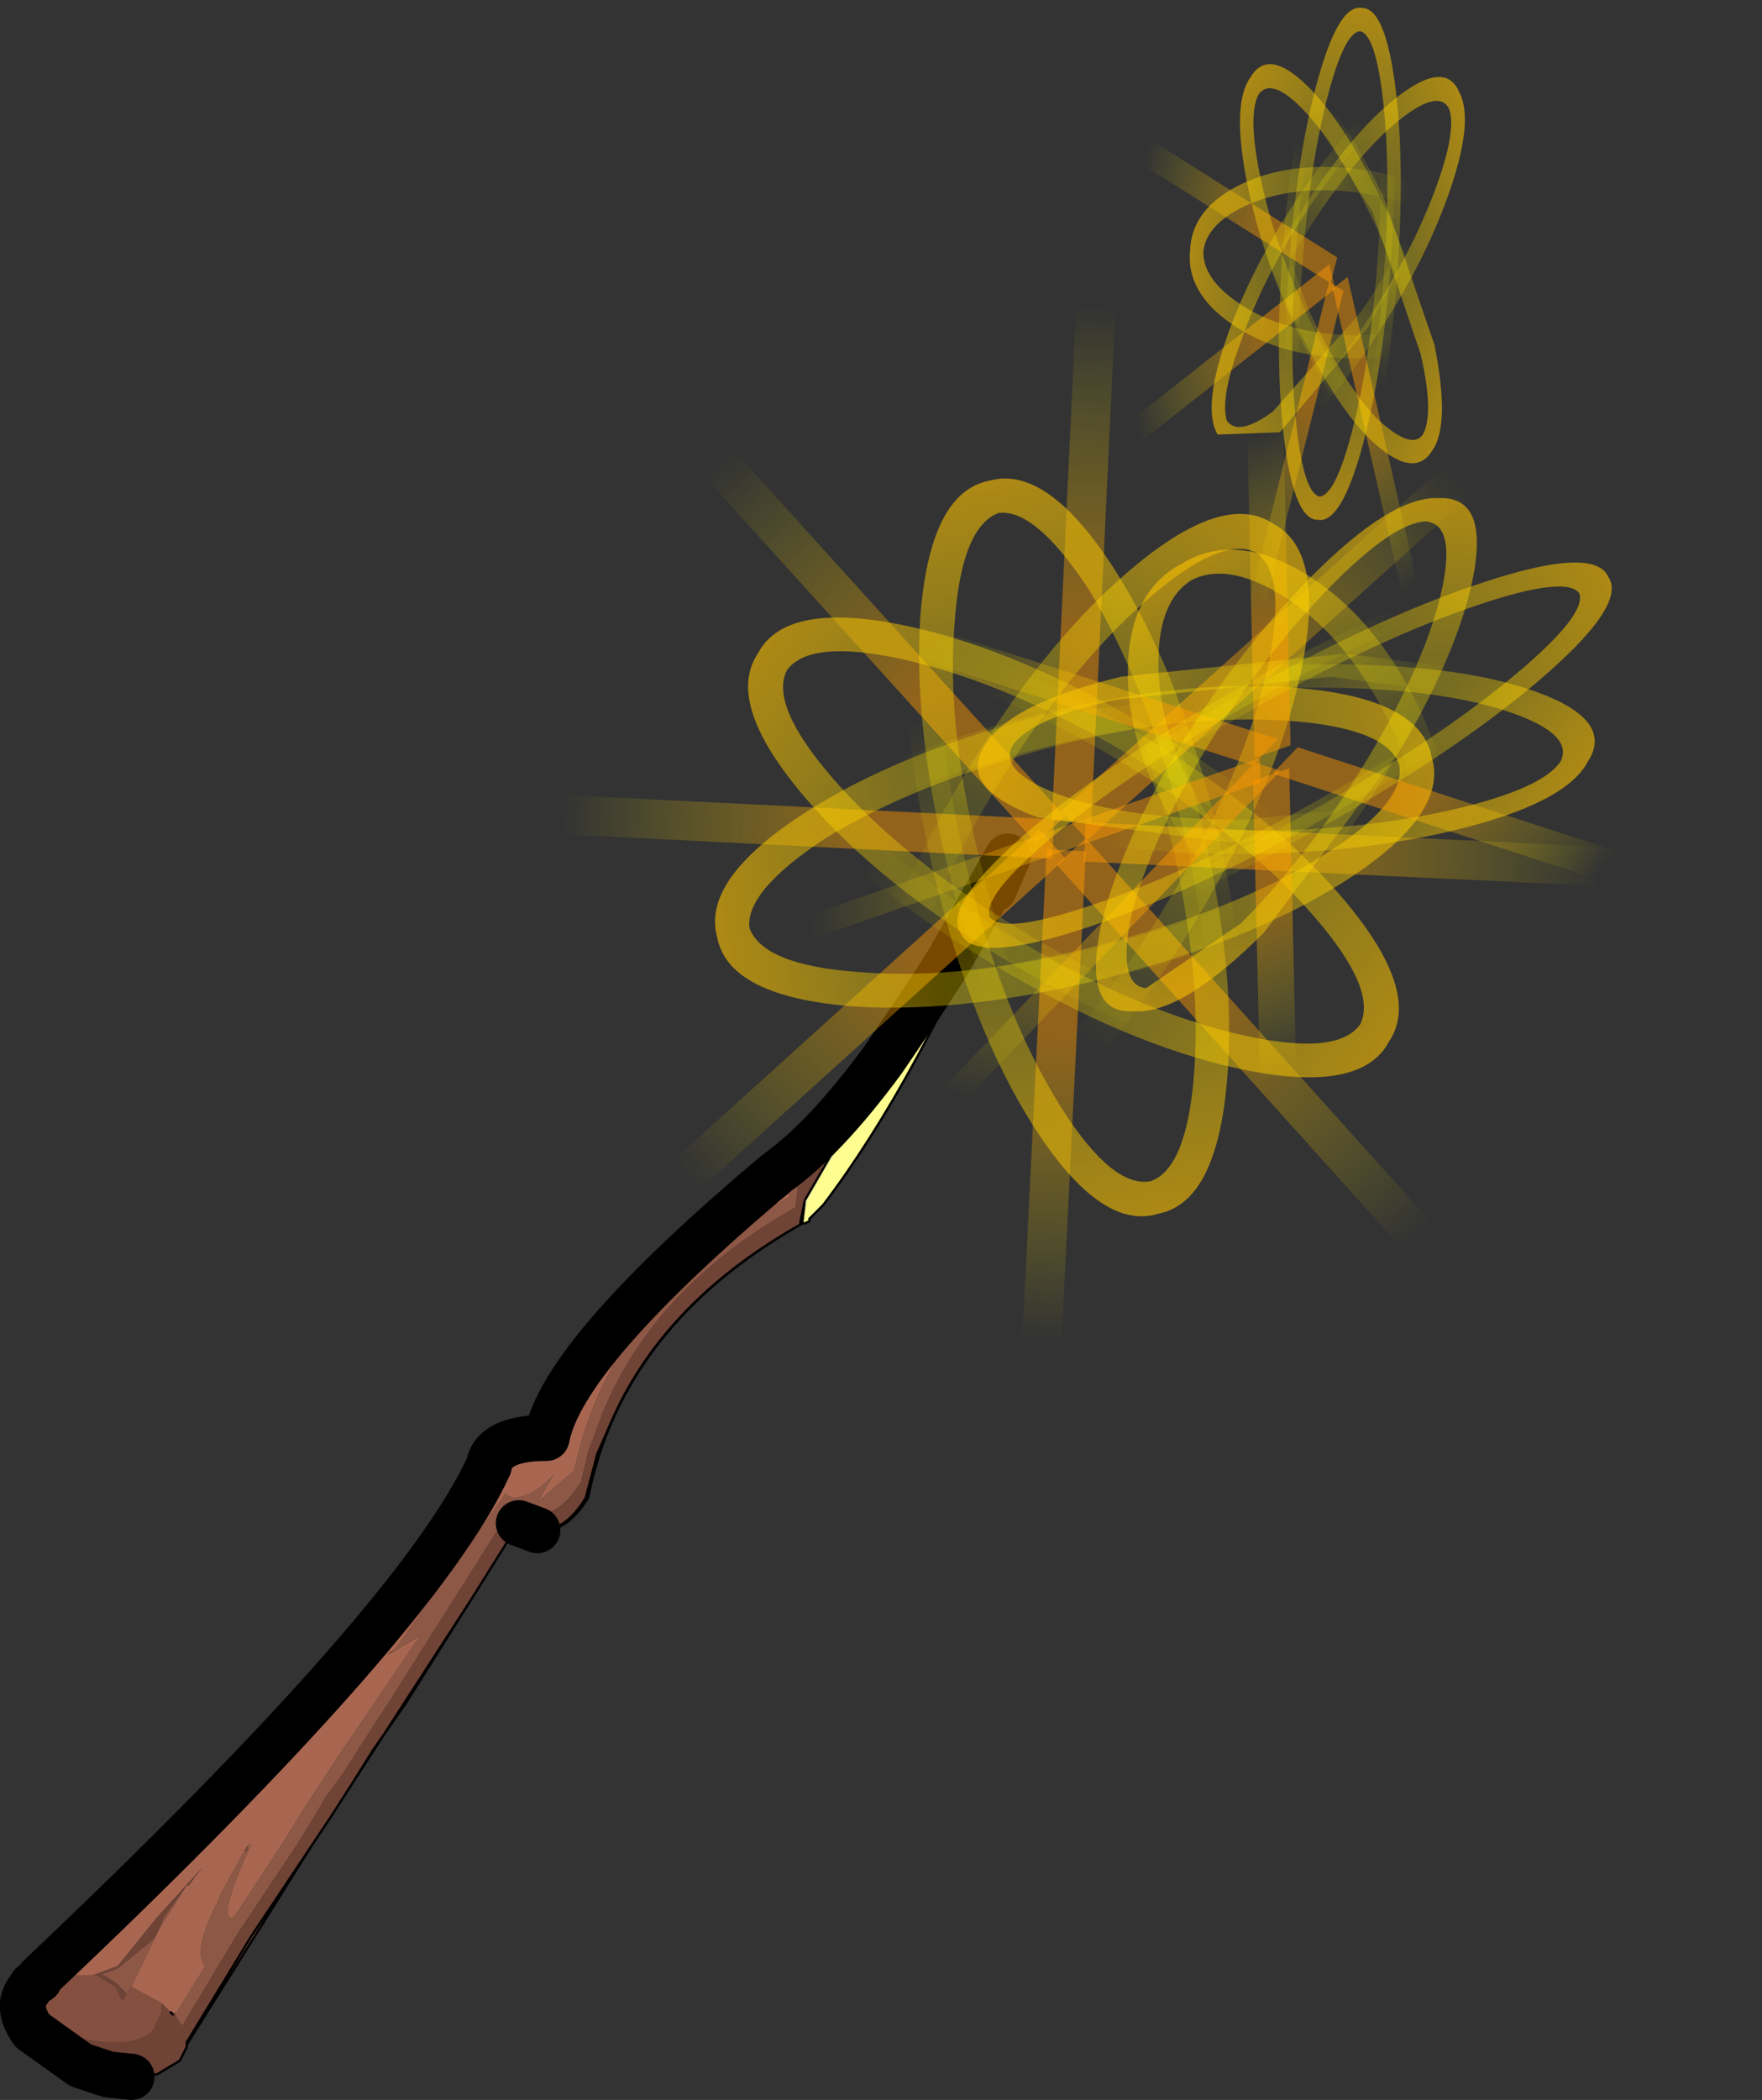 <?xml version="1.0" encoding="UTF-8"?>
<svg version="1.1" viewBox="0 0 38.203 45.522" xmlns="http://www.w3.org/2000/svg" xmlns:cc="http://creativecommons.org/ns#" xmlns:dc="http://purl.org/dc/elements/1.1/" xmlns:rdf="http://www.w3.org/1999/02/22-rdf-syntax-ns#" xmlns:xlink="http://www.w3.org/1999/xlink">
<rect x="0" y="0" width="38.203" height="45.522" fill="#333333" stroke="none"/>
<g transform="translate(-255.6 -177.48)">
<use transform="translate(255.6,195.55)" width="22.35" height="27.45" xlink:href="#f"/>
<use transform="matrix(.099 .11 -.11 .099 289.5 185.25)" width="5.75" height="99.05" xlink:href="#a"/>
<use transform="matrix(-.099 -.11 .105 -.095 268.3 205.5)" width="5.75" height="99.05" xlink:href="#a"/>
<use transform="matrix(-.11 .099 -.099 -.11 288.95 206.55)" width="5.75" height="99.05" xlink:href="#a"/>
<use transform="matrix(.11 -.099 .095 .105 268.65 185.35)" width="5.75" height="99.05" xlink:href="#a"/>
<use transform="matrix(.148 .007 -.007 .148 279.1 180.6)" width="5.75" height="99.05" xlink:href="#a"/>
<use transform="matrix(-.148 -.007 .007 -.141 278.45 209.9)" width="5.75" height="99.05" xlink:href="#a"/>
<use transform="matrix(-.007 .148 -.148 -.007 293.8 196)" width="5.75" height="99.05" xlink:href="#a"/>
<use transform="matrix(.007 -.148 .141 .007 264.45 195.4)" width="5.75" height="99.05" xlink:href="#a"/>
<use transform="translate(271.1,187.85)" width="15.9" height="15.9" xlink:href="#e"/>
<use transform="matrix(-.062 .104 -.104 -.062 285.75 190.35)" width="134.8" height="48.9" xlink:href="#b"/>
<use transform="matrix(.104 .062 -.062 .104 273.55 189.1)" width="134.8" height="48.9" xlink:href="#b"/>
<use transform="matrix(-.104 -.062 .062 -.104 284.2 202.6)" width="134.8" height="48.9" xlink:href="#b"/>
<use transform="matrix(-.029 -.117 .117 -.029 277.85 204.5)" width="134.8" height="48.9" xlink:href="#b"/>
<use transform="matrix(-.117 .029 -.029 -.117 287.35 196.75)" width="134.8" height="48.9" xlink:href="#b"/>
<use transform="matrix(.136 -.048 .002 .092 282.6 184.8)" width="5.75" height="99.05" xlink:href="#a"/>
<use transform="matrix(-.136 .048 -.002 -.087 283.75 202.75)" width="5.75" height="99.05" xlink:href="#a"/>
<use transform="matrix(-.002 -.092 .129 -.045 270.15 198.9)" width="5.75" height="99.05" xlink:href="#a"/>
<use transform="matrix(.095 -.099 .097 .031 273.15 191)" width="5.75" height="99.05" xlink:href="#a"/>
<use transform="matrix(-.095 .099 -.092 -.03 292.85 196.65)" width="5.75" height="99.05" xlink:href="#a"/>
<use transform="matrix(-.097 -.031 .09 -.094 274.45 203.5)" width="5.75" height="99.05" xlink:href="#a"/>
<use transform="translate(276.8,188.05)" width="13.55" height="11.35" xlink:href="#d"/>
<use transform="matrix(.034 .06 -.105 .059 283.8 188.25)" width="134.8" height="48.9" xlink:href="#b"/>
<use transform="matrix(.105 -.059 .034 .06 275.6 196.25)" width="134.8" height="48.9" xlink:href="#b"/>
<use transform="matrix(-.105 .059 -.034 -.06 291.3 191.45)" width="134.8" height="48.9" xlink:href="#b"/>
<use transform="matrix(-.098 -9e-4 .05 -.084 288.8 196.05)" width="134.8" height="48.9" xlink:href="#b"/>
<use transform="matrix(-.05 .084 -.098 -9e-4 289.2 188.3)" width="134.8" height="48.9" xlink:href="#b"/>
<use transform="matrix(.025 -.097 .054 .034 279.1 180.25)" width="5.75" height="99.05" xlink:href="#a"/>
<use transform="matrix(-.054 -.034 .023 -.092 282.45 192.9)" width="5.75" height="99.05" xlink:href="#a"/>
<use transform="matrix(-.021 -.093 .056 -.044 279 188.1)" width="5.75" height="99.05" xlink:href="#a"/>
<use transform="matrix(-.056 .044 -.02 -.088 286.8 192.2)" width="5.75" height="99.05" xlink:href="#a"/>
<use transform="translate(281.85,178.7)" width="5.4" height="8.8" xlink:href="#c"/>
<use transform="matrix(.048 .004 -.006 .084 281.55 180.85)" width="134.8" height="48.9" xlink:href="#b"/>
<use transform="matrix(.006 -.084 .048 .004 283 188.65)" width="134.8" height="48.9" xlink:href="#b"/>
<use transform="matrix(-.006 .084 -.048 -.004 286.3 177.75)" width="134.8" height="48.9" xlink:href="#b"/>
<use transform="matrix(-.038 .057 -.029 -.062 287.95 181)" width="134.8" height="48.9" xlink:href="#b"/>
<use transform="matrix(.029 .062 -.038 .057 283.65 177.75)" width="134.8" height="48.9" xlink:href="#b"/>
</g>
<defs>
<g id="f" transform="translate(-255.6,-195.55)">
<path d="m277.45 196.25-0.4 0.75-0.8 1.35-0.55 0.85-0.1 0.2-2.2 3.55-0.3 0.55-0.1 0.45 0.05-0.45 1.8-3.05 0.85-1.25 0.55-0.85 0.9-1.6 0.4-0.7-0.1 0.2" fill="#ffc" fill-rule="evenodd"/>
<path d="m273 203.95 0.1-0.45 0.3-0.55 2.2-3.55 0.1-0.2 0.55-0.85 0.8-1.35 0.4-0.75q-1.95 4.65-4 7.35l-0.3 0.3v0.05l-0.1 0.05h-0.05v-0.05" fill="#fefd8f" fill-rule="evenodd"/>
<path d="m267.45 208.65h0.1q0.35-1.85 5-5.75l0.45-0.35-0.2 0.35q-0.25 0.65 0.05 0.45-4 2.2-4.8 6l-0.8 0.7 0.35-0.6q-0.4 0.45-0.85 0.5l-0.15-0.05-0.05-0.05-0.05 0.1-2.35 3.3-0.2 0.1 0.1-0.05-0.05 0.05 0.1-0.05 0.6-0.35-1.8 2.65-0.75 1.15-0.4 0.65-1.05 1.6-0.05 0.05q-0.35 0.05 0.4-1.6l-0.1 0.15 0.05-0.15-0.1 0.15-0.55 1v0.05q-0.6 1.15-0.3 1.45l-0.65 1.05v-0.05l-0.05 0.05-0.25-0.25-0.65-0.35 0.5-1.05 0.1-0.2 0.6-0.95h0.05l0.1-0.15 0.2-0.25-1 1.1-0.85 1.05-0.55 0.2h-0.5l-0.5 0.1q-0.15 0-0.2 0.1l0.15-0.15 0.85-0.8 1.05-1 1.5-1.5 0.55-0.6q4.7-4.8 5.8-7.2 0.1-0.55 1.15-0.6" fill="#a86651" fill-rule="evenodd"/>
<path d="m274.85 200.45-1.8 3.05-0.05 0.45v0.05h-0.05l0.1-0.5 1.65-2.85 0.15-0.2m-1.85 2.1 0.65-0.6-0.75 1.2-0.05 0.5q-3.1 1.75-4.2 4.5l-0.3 0.8-0.15 0.65q-0.65 1.05-1.5 0.55l-2.65 4.2-0.65 1-0.35 0.55-0.4 0.55-0.2 0.35-0.4 0.65-1.3 1.95-1.2 2-0.1-0.15-0.05-0.1 0.65-1.05q-0.3-0.3 0.3-1.45v-0.05l0.55-1h0.05l0.1-0.15q-0.75 1.65-0.4 1.6l0.05-0.05 1.05-1.6 0.4-0.65 0.75-1.15 1.8-2.65-0.6 0.35 0.05-0.05 2.35-3.3 0.05-0.1 0.05 0.05 0.15 0.05q0.45-0.05 0.85-0.5l-0.35 0.6 0.8-0.7q0.8-3.8 4.8-6-0.3 0.2-0.05-0.45l0.2-0.35m-5.75 8.1q0.6 0.05 1.05-0.7l0.25-0.95 0.35-0.8q1.15-2.55 4.1-4.2-3.9 2.2-4.65 5.95-0.5 0.8-1.1 0.7m-0.4-0.2v0.05-0.05m-1 1.65-2.65 4.1-0.45 0.7-0.4 0.6-2.7 4.3v-0.05l1.4-2.3 1.7-2.55 0.45-0.7 0.5-0.8 0.7-1 1.45-2.3m-6.2 6.25-0.6 0.95 0.1-0.25 0.5-0.7m-0.7 1.15-0.5 1.05-0.1 0.15-0.25-0.25-0.25-0.15h-0.1l0.4-0.15 0.8-0.65m5.15-6.2-0.1 0.05 0.05-0.05h0.05" fill="#8e5846" fill-rule="evenodd"/>
<path d="m273.65 201.95 0.05-0.1 1.1-1.4-0.1 0.2-1.65 2.85-0.1 0.5h0.05q-2.95 1.65-4.1 4.2l-0.35 0.8-0.25 0.95q-0.45 0.75-1.05 0.7l-0.4-0.2v0.05l-1 1.6-1.45 2.3-0.7 1-0.5 0.8-0.45 0.7-1.7 2.55-1.4 2.3v0.1l-0.15 0.3-0.5 0.3h-0.3l-0.25 0.05-0.4-0.05-0.6-0.2-0.5-0.25-0.55-0.5-0.2-0.4 0.7 0.4 0.1 0.05 0.5 0.15 0.35 0.05h0.3q0.55 0 0.8-0.3v-0.05l0.15-0.3v-0.2l0.25 0.25 0.05-0.05v0.05l0.05 0.1 0.1 0.15 1.2-2 1.3-1.95 0.4-0.65 0.2-0.35 0.4-0.55 0.35-0.55 0.65-1 2.65-4.2q0.85 0.5 1.5-0.55l0.15-0.65 0.3-0.8q1.1-2.75 4.2-4.5l0.05-0.5 0.75-1.2m-9.5 11.3-0.05 0.05h-0.05l-0.1 0.05 0.2-0.1m-3.2 4.35h-0.05l0.1-0.15-0.05 0.15m-3.35 2.7 0.55-0.2 0.85-1.05 1-1.1-0.2 0.25-0.1 0.15h-0.05l-0.5 0.7-0.1 0.25-0.1 0.2-0.8 0.65-0.4 0.15h0.1l0.25 0.15 0.25 0.25-0.1 0.15-0.15-0.3-0.4-0.25h-0.1" fill="#6f4335" fill-rule="evenodd"/>
<path d="m259.6 221.95-0.05 0.15-0.05 0.05 0.1-0.2m-3.4-0.85 0.1-0.45 0.1-0.15q0.05-0.1 0.2-0.1l0.5-0.1h0.6l0.4 0.25 0.15 0.3 0.2-0.3 0.65 0.35v0.2l-0.15 0.3v0.05q-0.25 0.3-0.8 0.3h-0.3l-0.35-0.05-0.5-0.15-0.1-0.05-0.7-0.4" fill="#85503f" fill-rule="evenodd"/>
<path d="m277.45 196.25 0.1-0.2-0.4 0.7-0.9 1.6-0.55 0.85-0.85 1.25m-1.8 3.05-0.05 0.45v0.05h0.05l0.1-0.05v-0.05l0.3-0.3q2.05-2.7 4-7.35m-10 12.4h0.1q0.35-1.85 5-5.75l0.45-0.35 0.65-0.6m0.05-0.1 1.1-1.4-0.1 0.2 0.15-0.2m-7.6 10.2q0.6 0.05 1.05-0.7l0.25-0.95 0.35-0.8q1.15-2.55 4.1-4.2h-0.05l0.1-0.5 1.65-2.85m-18.3 19.85 0.15-0.15 0.85-0.8 1.05-1 1.5-1.5 0.55-0.6q4.7-4.8 5.8-7.2 0.1-0.55 1.15-0.6m-0.6 1.8v0.05l-1 1.6-2.65 4.1-0.45 0.7-0.4 0.6-2.7 4.3v0.05l-0.15 0.3-0.5 0.3h-0.3l-0.25 0.05-0.4-0.05-0.6-0.2-0.5-0.25-0.55-0.5-0.2-0.4 0.1-0.45 0.1-0.15m10.85-9.85-0.4-0.2v0.05m-7.55 10.6 0.05 0.05m13.65-17.15q-3.9 2.2-4.65 5.95-0.5 0.8-1.1 0.7m-7.6 11.15v-0.05l1.4-2.3 1.7-2.55 0.45-0.7 0.5-0.8 0.7-1 1.45-2.3" fill="none" stroke="#000" stroke-linecap="round" stroke-linejoin="round" stroke-width=".05"/>
<path d="m258.45 222.5-0.5-0.05-0.6-0.2-1.05-0.75q-0.35-0.5-0.1-0.85l0.1-0.15 0.15-0.1v-0.05q8.25-7.8 9.75-11.1 0.1-0.6 1.25-0.6 0.35-1.85 5-5.75 1.05-0.75 2.3-2.45l0.85-1.25 0.55-0.85 1.3-2.3-0.3 0.7m-10.3 13.75 0.4 0.15" fill="none" stroke="#000" stroke-linecap="round" stroke-linejoin="round"/>
</g>
<g id="a">
<path d="m5.75 0v99.05h-5.75v-99.05h5.75" fill="url(#n)" fill-rule="evenodd"/>
</g>
<linearGradient id="n" x1="-819.2" x2="819.2" gradientTransform="matrix(0 -.033 .004 0 2.85 50.75)" gradientUnits="userSpaceOnUse">
<stop stop-color="#f90" stop-opacity=".471" offset=".114"/>
<stop stop-color="#ff0" stop-opacity="0" offset="1"/>
</linearGradient>
<g id="e" transform="translate(-271.1,-187.85)">
<path d="m276.9 196.35q0.75 3.05 2 5 1.15 1.75 1.95 1.65 0.8-0.3 0.95-2.35 0.15-2.35-0.6-5.4-0.8-3.05-2-5-1.15-1.75-1.95-1.65-0.8 0.3-0.95 2.35-0.2 2.35 0.6 5.4m1.4 5.45q-1.3-2.1-2.1-5.3t-0.65-5.6q0.2-2.75 1.5-3 1.25-0.35 2.7 1.9 1.35 2.1 2.15 5.3t0.6 5.6q-0.2 2.75-1.45 3-1.3 0.35-2.75-1.9" fill="url(#m)" fill-rule="evenodd"/>
<path d="m279.6 197.95q3.05-0.75 5-2 1.75-1.15 1.65-1.95-0.3-0.8-2.35-0.95-2.35-0.15-5.4 0.6-3.05 0.8-5 2-1.75 1.15-1.65 1.95 0.3 0.8 2.35 0.95 2.35 0.2 5.4-0.6m5.45-1.4q-2.1 1.3-5.3 2.1t-5.6 0.65q-2.75-0.2-3-1.5-0.35-1.25 1.9-2.7 2.1-1.35 5.3-2.15l5.6-0.6q2.75 0.2 3 1.45 0.35 1.3-1.9 2.75" fill="url(#l)" fill-rule="evenodd"/>
</g>
<linearGradient id="m" x1="-819.2" x2="819.2" gradientTransform="matrix(-.002 -.011 .004 -7e-4 277.85 189.65)" gradientUnits="userSpaceOnUse">
<stop stop-color="#ff0" stop-opacity="0" offset="0"/>
<stop stop-color="#f90" offset="1"/>
</linearGradient>
<linearGradient id="l" x1="-819.2" x2="819.2" gradientTransform="matrix(-.011 .002 -7e-4 -.004 272.9 197)" gradientUnits="userSpaceOnUse">
<stop stop-color="#ff0" stop-opacity="0" offset="0"/>
<stop stop-color="#f90" offset="1"/>
</linearGradient>
<g id="b">
<path d="m112 12.1q-18.45-6.1-44.6-6.1t-44.6 6.1q-16.25 5.4-16.8 12.35 0.55 6.9 16.8 12.3 18.45 6.15 44.6 6.15t44.6-6.15q16.25-5.4 16.8-12.3-0.55-6.95-16.8-12.35m-44.6-12.1q27.25 0 46.5 6.4 21.5 7.2 20.9 18.05 0.6 10.85-20.9 18-19.25 6.45-46.5 6.45t-46.5-6.45q-21.5-7.15-20.9-18-0.6-10.85 20.9-18.05 19.25-6.4 46.5-6.4" fill="url(#k)" fill-rule="evenodd"/>
</g>
<linearGradient id="k" x1="-819.2" x2="819.2" gradientTransform="matrix(-.097 -.005 .002 -.03 15.55 21.45)" gradientUnits="userSpaceOnUse">
<stop stop-color="#ff0" stop-opacity="0" offset="0"/>
<stop stop-color="#f90" offset="1"/>
</linearGradient>
<g id="d" transform="translate(-276.8,-188.05)">
<path d="m282.6 195.25 4.7-0.5q1.9-0.45 2.3-0.95 0.3-0.65-1.05-1.1l-4.1-0.55-4.65 0.5q-1.85 0.4-2.25 1-0.3 0.55 1 1.05 1.5 0.55 4.05 0.55m4.65 0-4.95 0.5-4.2-0.55q-1.75-0.65-1.15-1.55 0.5-0.9 2.95-1.5l4.85-0.5 4.3 0.55q1.75 0.7 1.15 1.6-0.5 0.9-2.95 1.45" fill="url(#j)" fill-rule="evenodd"/>
<path d="m285.35 193.75q1.3-2.2 1.65-3.75 0.3-1.4-0.35-1.45-0.7 0.05-2.05 1.4-1.55 1.55-2.85 3.75t-1.65 3.75q-0.25 1.4 0.35 1.45l2.05-1.4q1.55-1.55 2.85-3.75m2.35-3.9q-0.4 1.65-1.75 3.9l-2.95 3.95q-1.8 1.8-2.85 1.7-1.05 0.05-0.7-1.75 0.35-1.65 1.7-3.95 1.35-2.25 3-3.9 1.75-1.8 2.8-1.75 1.05 0 0.75 1.8" fill="url(#i)" fill-rule="evenodd"/>
</g>
<linearGradient id="j" x1="-819.2" x2="819.2" gradientTransform="matrix(-.009 -5e-4 .002 -.003 278.65 193.4)" gradientUnits="userSpaceOnUse">
<stop stop-color="#ff0" stop-opacity="0" offset="0"/>
<stop stop-color="#f90" offset="1"/>
</linearGradient>
<linearGradient id="i" x1="-819.2" x2="819.2" gradientTransform="matrix(-.005 .008 -.003 -2e-4 280.65 198.1)" gradientUnits="userSpaceOnUse">
<stop stop-color="#ff0" stop-opacity="0" offset="0"/>
<stop stop-color="#f90" offset="1"/>
</linearGradient>
<g id="c" transform="translate(-281.85,-178.7)">
<path d="m285.1 184.25q1-1.45 1.5-2.9 0.5-1.25 0.3-1.7-0.2-0.4-1 0.2-0.9 0.65-1.9 2.1-1 1.5-1.5 2.95-0.45 1.2-0.3 1.7 0.25 0.35 1-0.2l1.9-2.15m1.8-2.65-1.65 3-1.9 2.25-1.35 0.05q-0.35-0.6 0.25-2.25 0.55-1.5 1.6-3.05 1.05-1.5 1.95-2.2l1.35-0.1q0.3 0.65-0.25 2.3" fill="url(#h)" fill-rule="evenodd"/>
<path d="m285.35 182.05-1.55-2.4q-0.7-0.7-0.95-0.35-0.25 0.45 0 1.75l1.1 3.1q0.75 1.6 1.5 2.4 0.75 0.7 1 0.35 0.25-0.45-0.05-1.75l-1.05-3.1m-1.35-2.8q0.8 0.85 1.6 2.5l1.1 3.2q0.35 1.75-0.05 2.3-0.4 0.65-1.35-0.25-0.8-0.8-1.6-2.5-0.8-1.65-1.1-3.2-0.35-1.8 0.05-2.35 0.4-0.65 1.35 0.3" fill="url(#g)" fill-rule="evenodd"/>
</g>
<linearGradient id="h" x1="-819.2" x2="819.2" gradientTransform="matrix(-.004 .005 -8e-4 -.002 282.5 185.85)" gradientUnits="userSpaceOnUse">
<stop stop-color="#ff0" stop-opacity="0" offset="0"/>
<stop stop-color="#f90" offset="1"/>
</linearGradient>
<linearGradient id="g" x1="-819.2" x2="819.2" gradientTransform="matrix(.003 .006 -.001 .002 286.05 186.5)" gradientUnits="userSpaceOnUse">
<stop stop-color="#ff0" stop-opacity="0" offset="0"/>
<stop stop-color="#f90" offset="1"/>
</linearGradient>
</defs>
</svg>
